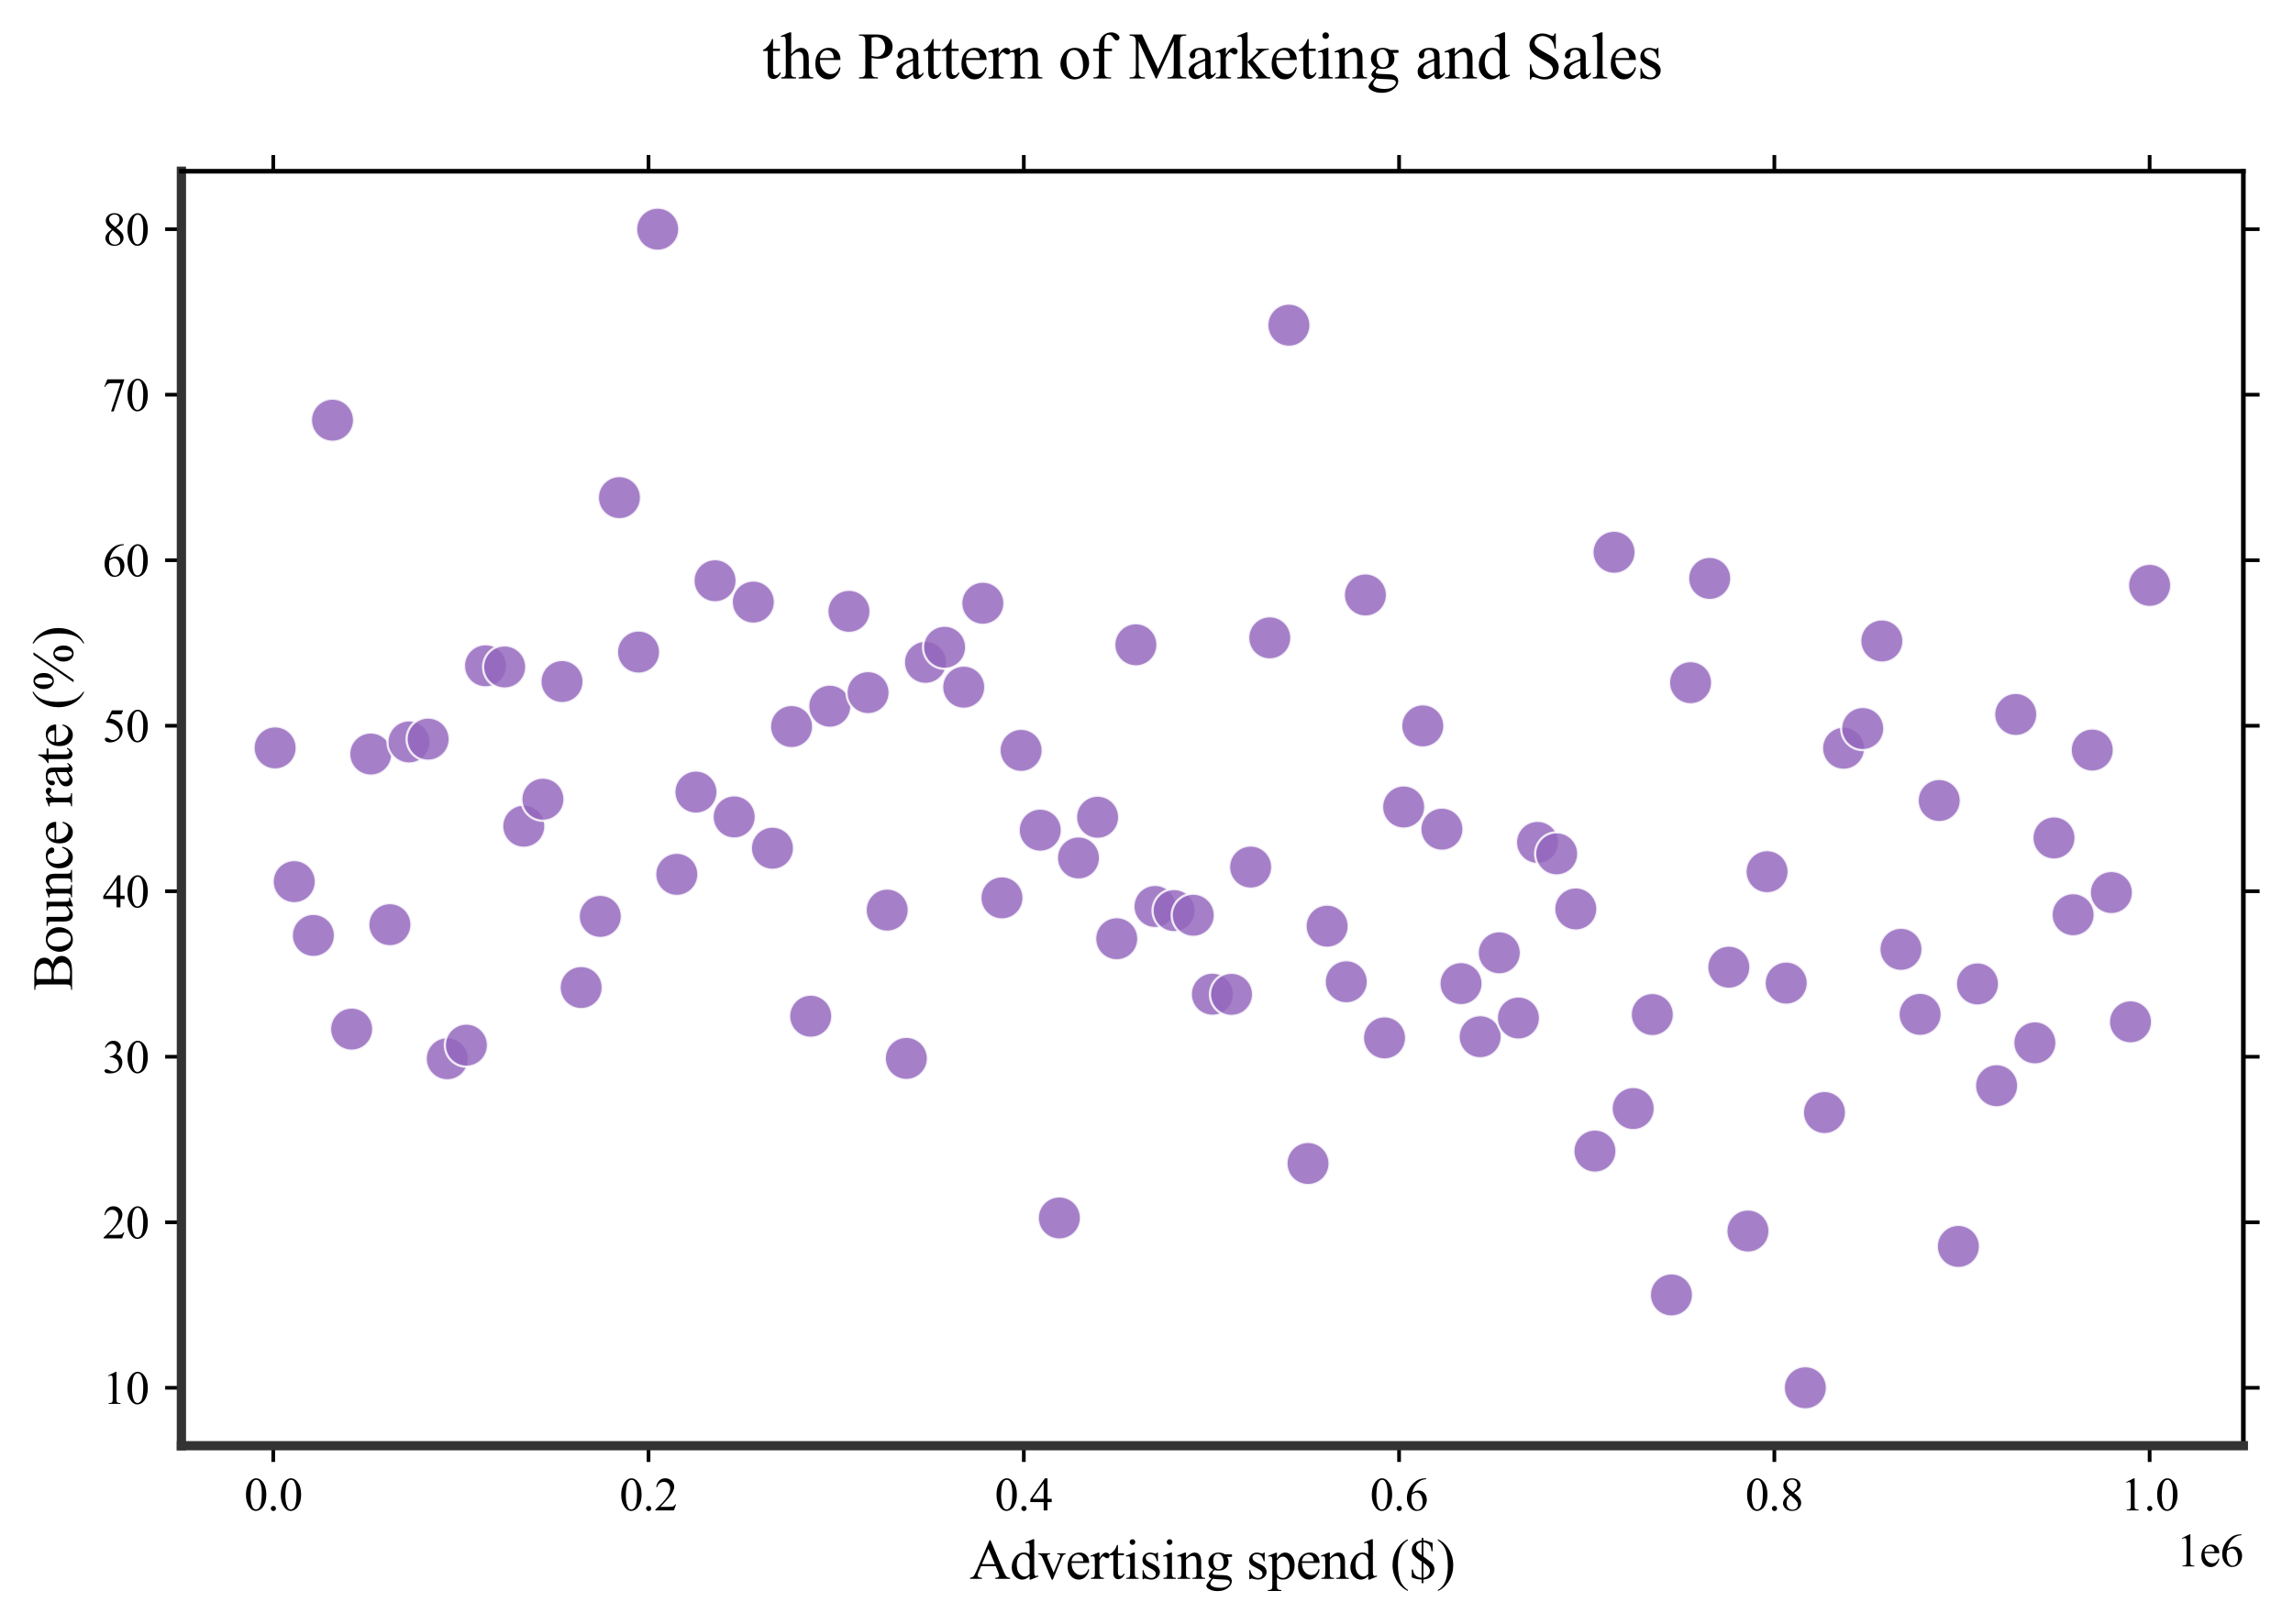 <?xml version="1.0" encoding="utf-8" standalone="no"?>
<!DOCTYPE svg PUBLIC "-//W3C//DTD SVG 1.1//EN"
  "http://www.w3.org/Graphics/SVG/1.1/DTD/svg11.dtd">
<svg xmlns:xlink="http://www.w3.org/1999/xlink" width="494.239pt" height="350.167pt" viewBox="0 0 494.239 350.167" xmlns="http://www.w3.org/2000/svg" version="1.1">
 <defs>
  <style type="text/css">*{stroke-linejoin: round; stroke-linecap: butt}</style>
 </defs>
 <g id="figure_1">
  <g id="patch_1">
   <path d="M 0 350.167 
L 494.239 350.167 
L 494.239 0 
L 0 0 
z
" style="fill: #ffffff"/>
  </g>
  <g id="axes_1">
   <g id="patch_2">
    <path d="M 39.099 311.681 
L 483.539 311.681 
L 483.539 36.921 
L 39.099 36.921 
z
" style="fill: #ffffff"/>
   </g>
   <g id="PathCollection_1">
    <defs>
     <path id="m8b25cc38ed" d="M 0 4.645 
C 1.232 4.645 2.413 4.155 3.284 3.284 
C 4.155 2.413 4.645 1.232 4.645 0 
C 4.645 -1.232 4.155 -2.413 3.284 -3.284 
C 2.413 -4.155 1.232 -4.645 0 -4.645 
C -1.232 -4.645 -2.413 -4.155 -3.284 -3.284 
C -4.155 -2.413 -4.645 -1.232 -4.645 0 
C -4.645 1.232 -4.155 2.413 -3.284 3.284 
C -2.413 4.155 -1.232 4.645 0 4.645 
z
" style="stroke: #ffffff; stroke-opacity: 0.833; stroke-width: 0.5"/>
    </defs>
    <g clip-path="url(#p7085adb9ec)">
     <use xlink:href="#m8b25cc38ed" x="59.301" y="161.241" style="fill: #9467bd; fill-opacity: 0.833; stroke: #ffffff; stroke-opacity: 0.833; stroke-width: 0.5"/>
     <use xlink:href="#m8b25cc38ed" x="63.424" y="190.073" style="fill: #9467bd; fill-opacity: 0.833; stroke: #ffffff; stroke-opacity: 0.833; stroke-width: 0.5"/>
     <use xlink:href="#m8b25cc38ed" x="67.547" y="201.67" style="fill: #9467bd; fill-opacity: 0.833; stroke: #ffffff; stroke-opacity: 0.833; stroke-width: 0.5"/>
     <use xlink:href="#m8b25cc38ed" x="71.67" y="90.589" style="fill: #9467bd; fill-opacity: 0.833; stroke: #ffffff; stroke-opacity: 0.833; stroke-width: 0.5"/>
     <use xlink:href="#m8b25cc38ed" x="75.792" y="221.867" style="fill: #9467bd; fill-opacity: 0.833; stroke: #ffffff; stroke-opacity: 0.833; stroke-width: 0.5"/>
     <use xlink:href="#m8b25cc38ed" x="79.915" y="162.562" style="fill: #9467bd; fill-opacity: 0.833; stroke: #ffffff; stroke-opacity: 0.833; stroke-width: 0.5"/>
     <use xlink:href="#m8b25cc38ed" x="84.038" y="199.351" style="fill: #9467bd; fill-opacity: 0.833; stroke: #ffffff; stroke-opacity: 0.833; stroke-width: 0.5"/>
     <use xlink:href="#m8b25cc38ed" x="88.161" y="159.957" style="fill: #9467bd; fill-opacity: 0.833; stroke: #ffffff; stroke-opacity: 0.833; stroke-width: 0.5"/>
     <use xlink:href="#m8b25cc38ed" x="92.284" y="159.35" style="fill: #9467bd; fill-opacity: 0.833; stroke: #ffffff; stroke-opacity: 0.833; stroke-width: 0.5"/>
     <use xlink:href="#m8b25cc38ed" x="96.407" y="228.254" style="fill: #9467bd; fill-opacity: 0.833; stroke: #ffffff; stroke-opacity: 0.833; stroke-width: 0.5"/>
     <use xlink:href="#m8b25cc38ed" x="100.529" y="225.328" style="fill: #9467bd; fill-opacity: 0.833; stroke: #ffffff; stroke-opacity: 0.833; stroke-width: 0.5"/>
     <use xlink:href="#m8b25cc38ed" x="104.652" y="143.542" style="fill: #9467bd; fill-opacity: 0.833; stroke: #ffffff; stroke-opacity: 0.833; stroke-width: 0.5"/>
     <use xlink:href="#m8b25cc38ed" x="108.775" y="143.792" style="fill: #9467bd; fill-opacity: 0.833; stroke: #ffffff; stroke-opacity: 0.833; stroke-width: 0.5"/>
     <use xlink:href="#m8b25cc38ed" x="112.898" y="178.119" style="fill: #9467bd; fill-opacity: 0.833; stroke: #ffffff; stroke-opacity: 0.833; stroke-width: 0.5"/>
     <use xlink:href="#m8b25cc38ed" x="117.021" y="172.303" style="fill: #9467bd; fill-opacity: 0.833; stroke: #ffffff; stroke-opacity: 0.833; stroke-width: 0.5"/>
     <use xlink:href="#m8b25cc38ed" x="121.143" y="146.932" style="fill: #9467bd; fill-opacity: 0.833; stroke: #ffffff; stroke-opacity: 0.833; stroke-width: 0.5"/>
     <use xlink:href="#m8b25cc38ed" x="125.266" y="212.91" style="fill: #9467bd; fill-opacity: 0.833; stroke: #ffffff; stroke-opacity: 0.833; stroke-width: 0.5"/>
     <use xlink:href="#m8b25cc38ed" x="129.389" y="197.567" style="fill: #9467bd; fill-opacity: 0.833; stroke: #ffffff; stroke-opacity: 0.833; stroke-width: 0.5"/>
     <use xlink:href="#m8b25cc38ed" x="133.512" y="107.288" style="fill: #9467bd; fill-opacity: 0.833; stroke: #ffffff; stroke-opacity: 0.833; stroke-width: 0.5"/>
     <use xlink:href="#m8b25cc38ed" x="137.635" y="140.581" style="fill: #9467bd; fill-opacity: 0.833; stroke: #ffffff; stroke-opacity: 0.833; stroke-width: 0.5"/>
     <use xlink:href="#m8b25cc38ed" x="141.758" y="49.41" style="fill: #9467bd; fill-opacity: 0.833; stroke: #ffffff; stroke-opacity: 0.833; stroke-width: 0.5"/>
     <use xlink:href="#m8b25cc38ed" x="145.88" y="188.503" style="fill: #9467bd; fill-opacity: 0.833; stroke: #ffffff; stroke-opacity: 0.833; stroke-width: 0.5"/>
     <use xlink:href="#m8b25cc38ed" x="150.003" y="170.769" style="fill: #9467bd; fill-opacity: 0.833; stroke: #ffffff; stroke-opacity: 0.833; stroke-width: 0.5"/>
     <use xlink:href="#m8b25cc38ed" x="154.126" y="125.201" style="fill: #9467bd; fill-opacity: 0.833; stroke: #ffffff; stroke-opacity: 0.833; stroke-width: 0.5"/>
     <use xlink:href="#m8b25cc38ed" x="158.249" y="176.121" style="fill: #9467bd; fill-opacity: 0.833; stroke: #ffffff; stroke-opacity: 0.833; stroke-width: 0.5"/>
     <use xlink:href="#m8b25cc38ed" x="162.372" y="129.804" style="fill: #9467bd; fill-opacity: 0.833; stroke: #ffffff; stroke-opacity: 0.833; stroke-width: 0.5"/>
     <use xlink:href="#m8b25cc38ed" x="166.495" y="182.865" style="fill: #9467bd; fill-opacity: 0.833; stroke: #ffffff; stroke-opacity: 0.833; stroke-width: 0.5"/>
     <use xlink:href="#m8b25cc38ed" x="170.617" y="156.638" style="fill: #9467bd; fill-opacity: 0.833; stroke: #ffffff; stroke-opacity: 0.833; stroke-width: 0.5"/>
     <use xlink:href="#m8b25cc38ed" x="174.74" y="219.084" style="fill: #9467bd; fill-opacity: 0.833; stroke: #ffffff; stroke-opacity: 0.833; stroke-width: 0.5"/>
     <use xlink:href="#m8b25cc38ed" x="178.863" y="152.249" style="fill: #9467bd; fill-opacity: 0.833; stroke: #ffffff; stroke-opacity: 0.833; stroke-width: 0.5"/>
     <use xlink:href="#m8b25cc38ed" x="182.986" y="131.803" style="fill: #9467bd; fill-opacity: 0.833; stroke: #ffffff; stroke-opacity: 0.833; stroke-width: 0.5"/>
     <use xlink:href="#m8b25cc38ed" x="187.109" y="149.323" style="fill: #9467bd; fill-opacity: 0.833; stroke: #ffffff; stroke-opacity: 0.833; stroke-width: 0.5"/>
     <use xlink:href="#m8b25cc38ed" x="191.231" y="196.211" style="fill: #9467bd; fill-opacity: 0.833; stroke: #ffffff; stroke-opacity: 0.833; stroke-width: 0.5"/>
     <use xlink:href="#m8b25cc38ed" x="195.354" y="228.183" style="fill: #9467bd; fill-opacity: 0.833; stroke: #ffffff; stroke-opacity: 0.833; stroke-width: 0.5"/>
     <use xlink:href="#m8b25cc38ed" x="199.477" y="142.793" style="fill: #9467bd; fill-opacity: 0.833; stroke: #ffffff; stroke-opacity: 0.833; stroke-width: 0.5"/>
     <use xlink:href="#m8b25cc38ed" x="203.6" y="139.546" style="fill: #9467bd; fill-opacity: 0.833; stroke: #ffffff; stroke-opacity: 0.833; stroke-width: 0.5"/>
     <use xlink:href="#m8b25cc38ed" x="207.723" y="148.146" style="fill: #9467bd; fill-opacity: 0.833; stroke: #ffffff; stroke-opacity: 0.833; stroke-width: 0.5"/>
     <use xlink:href="#m8b25cc38ed" x="211.846" y="130.054" style="fill: #9467bd; fill-opacity: 0.833; stroke: #ffffff; stroke-opacity: 0.833; stroke-width: 0.5"/>
     <use xlink:href="#m8b25cc38ed" x="215.968" y="193.57" style="fill: #9467bd; fill-opacity: 0.833; stroke: #ffffff; stroke-opacity: 0.833; stroke-width: 0.5"/>
     <use xlink:href="#m8b25cc38ed" x="220.091" y="161.776" style="fill: #9467bd; fill-opacity: 0.833; stroke: #ffffff; stroke-opacity: 0.833; stroke-width: 0.5"/>
     <use xlink:href="#m8b25cc38ed" x="224.214" y="178.976" style="fill: #9467bd; fill-opacity: 0.833; stroke: #ffffff; stroke-opacity: 0.833; stroke-width: 0.5"/>
     <use xlink:href="#m8b25cc38ed" x="228.337" y="262.581" style="fill: #9467bd; fill-opacity: 0.833; stroke: #ffffff; stroke-opacity: 0.833; stroke-width: 0.5"/>
     <use xlink:href="#m8b25cc38ed" x="232.46" y="184.971" style="fill: #9467bd; fill-opacity: 0.833; stroke: #ffffff; stroke-opacity: 0.833; stroke-width: 0.5"/>
     <use xlink:href="#m8b25cc38ed" x="236.582" y="176.192" style="fill: #9467bd; fill-opacity: 0.833; stroke: #ffffff; stroke-opacity: 0.833; stroke-width: 0.5"/>
     <use xlink:href="#m8b25cc38ed" x="240.705" y="202.384" style="fill: #9467bd; fill-opacity: 0.833; stroke: #ffffff; stroke-opacity: 0.833; stroke-width: 0.5"/>
     <use xlink:href="#m8b25cc38ed" x="244.828" y="139.011" style="fill: #9467bd; fill-opacity: 0.833; stroke: #ffffff; stroke-opacity: 0.833; stroke-width: 0.5"/>
     <use xlink:href="#m8b25cc38ed" x="248.951" y="195.426" style="fill: #9467bd; fill-opacity: 0.833; stroke: #ffffff; stroke-opacity: 0.833; stroke-width: 0.5"/>
     <use xlink:href="#m8b25cc38ed" x="253.074" y="196.318" style="fill: #9467bd; fill-opacity: 0.833; stroke: #ffffff; stroke-opacity: 0.833; stroke-width: 0.5"/>
     <use xlink:href="#m8b25cc38ed" x="257.197" y="197.317" style="fill: #9467bd; fill-opacity: 0.833; stroke: #ffffff; stroke-opacity: 0.833; stroke-width: 0.5"/>
     <use xlink:href="#m8b25cc38ed" x="261.319" y="214.338" style="fill: #9467bd; fill-opacity: 0.833; stroke: #ffffff; stroke-opacity: 0.833; stroke-width: 0.5"/>
     <use xlink:href="#m8b25cc38ed" x="265.442" y="214.373" style="fill: #9467bd; fill-opacity: 0.833; stroke: #ffffff; stroke-opacity: 0.833; stroke-width: 0.5"/>
     <use xlink:href="#m8b25cc38ed" x="269.565" y="186.933" style="fill: #9467bd; fill-opacity: 0.833; stroke: #ffffff; stroke-opacity: 0.833; stroke-width: 0.5"/>
     <use xlink:href="#m8b25cc38ed" x="273.688" y="137.512" style="fill: #9467bd; fill-opacity: 0.833; stroke: #ffffff; stroke-opacity: 0.833; stroke-width: 0.5"/>
     <use xlink:href="#m8b25cc38ed" x="277.811" y="70.107" style="fill: #9467bd; fill-opacity: 0.833; stroke: #ffffff; stroke-opacity: 0.833; stroke-width: 0.5"/>
     <use xlink:href="#m8b25cc38ed" x="281.933" y="250.842" style="fill: #9467bd; fill-opacity: 0.833; stroke: #ffffff; stroke-opacity: 0.833; stroke-width: 0.5"/>
     <use xlink:href="#m8b25cc38ed" x="286.056" y="199.672" style="fill: #9467bd; fill-opacity: 0.833; stroke: #ffffff; stroke-opacity: 0.833; stroke-width: 0.5"/>
     <use xlink:href="#m8b25cc38ed" x="290.179" y="211.661" style="fill: #9467bd; fill-opacity: 0.833; stroke: #ffffff; stroke-opacity: 0.833; stroke-width: 0.5"/>
     <use xlink:href="#m8b25cc38ed" x="294.302" y="128.27" style="fill: #9467bd; fill-opacity: 0.833; stroke: #ffffff; stroke-opacity: 0.833; stroke-width: 0.5"/>
     <use xlink:href="#m8b25cc38ed" x="298.425" y="223.758" style="fill: #9467bd; fill-opacity: 0.833; stroke: #ffffff; stroke-opacity: 0.833; stroke-width: 0.5"/>
     <use xlink:href="#m8b25cc38ed" x="302.548" y="173.98" style="fill: #9467bd; fill-opacity: 0.833; stroke: #ffffff; stroke-opacity: 0.833; stroke-width: 0.5"/>
     <use xlink:href="#m8b25cc38ed" x="306.67" y="156.495" style="fill: #9467bd; fill-opacity: 0.833; stroke: #ffffff; stroke-opacity: 0.833; stroke-width: 0.5"/>
     <use xlink:href="#m8b25cc38ed" x="310.793" y="178.762" style="fill: #9467bd; fill-opacity: 0.833; stroke: #ffffff; stroke-opacity: 0.833; stroke-width: 0.5"/>
     <use xlink:href="#m8b25cc38ed" x="314.916" y="212.054" style="fill: #9467bd; fill-opacity: 0.833; stroke: #ffffff; stroke-opacity: 0.833; stroke-width: 0.5"/>
     <use xlink:href="#m8b25cc38ed" x="319.039" y="223.508" style="fill: #9467bd; fill-opacity: 0.833; stroke: #ffffff; stroke-opacity: 0.833; stroke-width: 0.5"/>
     <use xlink:href="#m8b25cc38ed" x="323.162" y="205.417" style="fill: #9467bd; fill-opacity: 0.833; stroke: #ffffff; stroke-opacity: 0.833; stroke-width: 0.5"/>
     <use xlink:href="#m8b25cc38ed" x="327.284" y="219.476" style="fill: #9467bd; fill-opacity: 0.833; stroke: #ffffff; stroke-opacity: 0.833; stroke-width: 0.5"/>
     <use xlink:href="#m8b25cc38ed" x="331.407" y="181.616" style="fill: #9467bd; fill-opacity: 0.833; stroke: #ffffff; stroke-opacity: 0.833; stroke-width: 0.5"/>
     <use xlink:href="#m8b25cc38ed" x="335.53" y="184.078" style="fill: #9467bd; fill-opacity: 0.833; stroke: #ffffff; stroke-opacity: 0.833; stroke-width: 0.5"/>
     <use xlink:href="#m8b25cc38ed" x="339.653" y="195.961" style="fill: #9467bd; fill-opacity: 0.833; stroke: #ffffff; stroke-opacity: 0.833; stroke-width: 0.5"/>
     <use xlink:href="#m8b25cc38ed" x="343.776" y="248.165" style="fill: #9467bd; fill-opacity: 0.833; stroke: #ffffff; stroke-opacity: 0.833; stroke-width: 0.5"/>
     <use xlink:href="#m8b25cc38ed" x="347.899" y="119.064" style="fill: #9467bd; fill-opacity: 0.833; stroke: #ffffff; stroke-opacity: 0.833; stroke-width: 0.5"/>
     <use xlink:href="#m8b25cc38ed" x="352.021" y="238.995" style="fill: #9467bd; fill-opacity: 0.833; stroke: #ffffff; stroke-opacity: 0.833; stroke-width: 0.5"/>
     <use xlink:href="#m8b25cc38ed" x="356.144" y="218.727" style="fill: #9467bd; fill-opacity: 0.833; stroke: #ffffff; stroke-opacity: 0.833; stroke-width: 0.5"/>
     <use xlink:href="#m8b25cc38ed" x="360.267" y="279.174" style="fill: #9467bd; fill-opacity: 0.833; stroke: #ffffff; stroke-opacity: 0.833; stroke-width: 0.5"/>
     <use xlink:href="#m8b25cc38ed" x="364.39" y="147.182" style="fill: #9467bd; fill-opacity: 0.833; stroke: #ffffff; stroke-opacity: 0.833; stroke-width: 0.5"/>
     <use xlink:href="#m8b25cc38ed" x="368.513" y="124.702" style="fill: #9467bd; fill-opacity: 0.833; stroke: #ffffff; stroke-opacity: 0.833; stroke-width: 0.5"/>
     <use xlink:href="#m8b25cc38ed" x="372.636" y="208.521" style="fill: #9467bd; fill-opacity: 0.833; stroke: #ffffff; stroke-opacity: 0.833; stroke-width: 0.5"/>
     <use xlink:href="#m8b25cc38ed" x="376.758" y="265.4" style="fill: #9467bd; fill-opacity: 0.833; stroke: #ffffff; stroke-opacity: 0.833; stroke-width: 0.5"/>
     <use xlink:href="#m8b25cc38ed" x="380.881" y="187.932" style="fill: #9467bd; fill-opacity: 0.833; stroke: #ffffff; stroke-opacity: 0.833; stroke-width: 0.5"/>
     <use xlink:href="#m8b25cc38ed" x="385.004" y="211.947" style="fill: #9467bd; fill-opacity: 0.833; stroke: #ffffff; stroke-opacity: 0.833; stroke-width: 0.5"/>
     <use xlink:href="#m8b25cc38ed" x="389.127" y="299.192" style="fill: #9467bd; fill-opacity: 0.833; stroke: #ffffff; stroke-opacity: 0.833; stroke-width: 0.5"/>
     <use xlink:href="#m8b25cc38ed" x="393.25" y="239.851" style="fill: #9467bd; fill-opacity: 0.833; stroke: #ffffff; stroke-opacity: 0.833; stroke-width: 0.5"/>
     <use xlink:href="#m8b25cc38ed" x="397.372" y="161.313" style="fill: #9467bd; fill-opacity: 0.833; stroke: #ffffff; stroke-opacity: 0.833; stroke-width: 0.5"/>
     <use xlink:href="#m8b25cc38ed" x="401.495" y="157.066" style="fill: #9467bd; fill-opacity: 0.833; stroke: #ffffff; stroke-opacity: 0.833; stroke-width: 0.5"/>
     <use xlink:href="#m8b25cc38ed" x="405.618" y="138.19" style="fill: #9467bd; fill-opacity: 0.833; stroke: #ffffff; stroke-opacity: 0.833; stroke-width: 0.5"/>
     <use xlink:href="#m8b25cc38ed" x="409.741" y="204.668" style="fill: #9467bd; fill-opacity: 0.833; stroke: #ffffff; stroke-opacity: 0.833; stroke-width: 0.5"/>
     <use xlink:href="#m8b25cc38ed" x="413.864" y="218.691" style="fill: #9467bd; fill-opacity: 0.833; stroke: #ffffff; stroke-opacity: 0.833; stroke-width: 0.5"/>
     <use xlink:href="#m8b25cc38ed" x="417.987" y="172.588" style="fill: #9467bd; fill-opacity: 0.833; stroke: #ffffff; stroke-opacity: 0.833; stroke-width: 0.5"/>
     <use xlink:href="#m8b25cc38ed" x="422.109" y="268.719" style="fill: #9467bd; fill-opacity: 0.833; stroke: #ffffff; stroke-opacity: 0.833; stroke-width: 0.5"/>
     <use xlink:href="#m8b25cc38ed" x="426.232" y="212.125" style="fill: #9467bd; fill-opacity: 0.833; stroke: #ffffff; stroke-opacity: 0.833; stroke-width: 0.5"/>
     <use xlink:href="#m8b25cc38ed" x="430.355" y="234.07" style="fill: #9467bd; fill-opacity: 0.833; stroke: #ffffff; stroke-opacity: 0.833; stroke-width: 0.5"/>
     <use xlink:href="#m8b25cc38ed" x="434.478" y="154.033" style="fill: #9467bd; fill-opacity: 0.833; stroke: #ffffff; stroke-opacity: 0.833; stroke-width: 0.5"/>
     <use xlink:href="#m8b25cc38ed" x="438.601" y="224.829" style="fill: #9467bd; fill-opacity: 0.833; stroke: #ffffff; stroke-opacity: 0.833; stroke-width: 0.5"/>
     <use xlink:href="#m8b25cc38ed" x="442.723" y="180.653" style="fill: #9467bd; fill-opacity: 0.833; stroke: #ffffff; stroke-opacity: 0.833; stroke-width: 0.5"/>
     <use xlink:href="#m8b25cc38ed" x="446.846" y="197.21" style="fill: #9467bd; fill-opacity: 0.833; stroke: #ffffff; stroke-opacity: 0.833; stroke-width: 0.5"/>
     <use xlink:href="#m8b25cc38ed" x="450.969" y="161.705" style="fill: #9467bd; fill-opacity: 0.833; stroke: #ffffff; stroke-opacity: 0.833; stroke-width: 0.5"/>
     <use xlink:href="#m8b25cc38ed" x="455.092" y="192.428" style="fill: #9467bd; fill-opacity: 0.833; stroke: #ffffff; stroke-opacity: 0.833; stroke-width: 0.5"/>
     <use xlink:href="#m8b25cc38ed" x="459.215" y="220.297" style="fill: #9467bd; fill-opacity: 0.833; stroke: #ffffff; stroke-opacity: 0.833; stroke-width: 0.5"/>
     <use xlink:href="#m8b25cc38ed" x="463.338" y="126.2" style="fill: #9467bd; fill-opacity: 0.833; stroke: #ffffff; stroke-opacity: 0.833; stroke-width: 0.5"/>
    </g>
   </g>
   <g id="matplotlib.axis_1">
    <g id="xtick_1">
     <g id="line2d_1">
      <defs>
       <path id="mf477efb2e0" d="M 0 0 
L 0 3.5 
" style="stroke: #000000; stroke-width: 0.8"/>
      </defs>
      <g>
       <use xlink:href="#mf477efb2e0" x="58.897" y="311.681" style="stroke: #000000; stroke-width: 0.8"/>
      </g>
     </g>
     <g id="line2d_2">
      <defs>
       <path id="mb3504b5d55" d="M 0 0 
L 0 -3.5 
" style="stroke: #000000; stroke-width: 0.8"/>
      </defs>
      <g>
       <use xlink:href="#mb3504b5d55" x="58.897" y="36.921" style="stroke: #000000; stroke-width: 0.8"/>
      </g>
     </g>
     <g id="text_1">
      <!-- 0.0 -->
      <g transform="translate(52.647 325.625) scale(0.1 -0.1)">
       <defs>
        <path id="TimesNewRomanPSMT-30" d="M 231 2094 
Q 231 2819 450 3342 
Q 669 3866 1031 4122 
Q 1313 4325 1613 4325 
Q 2100 4325 2488 3828 
Q 2972 3213 2972 2159 
Q 2972 1422 2759 906 
Q 2547 391 2217 158 
Q 1888 -75 1581 -75 
Q 975 -75 572 641 
Q 231 1244 231 2094 
z
M 844 2016 
Q 844 1141 1059 588 
Q 1238 122 1591 122 
Q 1759 122 1940 273 
Q 2122 425 2216 781 
Q 2359 1319 2359 2297 
Q 2359 3022 2209 3506 
Q 2097 3866 1919 4016 
Q 1791 4119 1609 4119 
Q 1397 4119 1231 3928 
Q 1006 3669 925 3112 
Q 844 2556 844 2016 
z
" transform="scale(0.016)"/>
        <path id="TimesNewRomanPSMT-2e" d="M 800 606 
Q 947 606 1047 504 
Q 1147 403 1147 259 
Q 1147 116 1045 14 
Q 944 -88 800 -88 
Q 656 -88 554 14 
Q 453 116 453 259 
Q 453 406 554 506 
Q 656 606 800 606 
z
" transform="scale(0.016)"/>
       </defs>
       <use xlink:href="#TimesNewRomanPSMT-30"/>
       <use xlink:href="#TimesNewRomanPSMT-2e" transform="translate(50 0)"/>
       <use xlink:href="#TimesNewRomanPSMT-30" transform="translate(75 0)"/>
      </g>
     </g>
    </g>
    <g id="xtick_2">
     <g id="line2d_3">
      <g>
       <use xlink:href="#mf477efb2e0" x="139.785" y="311.681" style="stroke: #000000; stroke-width: 0.8"/>
      </g>
     </g>
     <g id="line2d_4">
      <g>
       <use xlink:href="#mb3504b5d55" x="139.785" y="36.921" style="stroke: #000000; stroke-width: 0.8"/>
      </g>
     </g>
     <g id="text_2">
      <!-- 0.2 -->
      <g transform="translate(133.535 325.625) scale(0.1 -0.1)">
       <defs>
        <path id="TimesNewRomanPSMT-32" d="M 2934 816 
L 2638 0 
L 138 0 
L 138 116 
Q 1241 1122 1691 1759 
Q 2141 2397 2141 2925 
Q 2141 3328 1894 3587 
Q 1647 3847 1303 3847 
Q 991 3847 742 3664 
Q 494 3481 375 3128 
L 259 3128 
Q 338 3706 661 4015 
Q 984 4325 1469 4325 
Q 1984 4325 2329 3994 
Q 2675 3663 2675 3213 
Q 2675 2891 2525 2569 
Q 2294 2063 1775 1497 
Q 997 647 803 472 
L 1909 472 
Q 2247 472 2383 497 
Q 2519 522 2628 598 
Q 2738 675 2819 816 
L 2934 816 
z
" transform="scale(0.016)"/>
       </defs>
       <use xlink:href="#TimesNewRomanPSMT-30"/>
       <use xlink:href="#TimesNewRomanPSMT-2e" transform="translate(50 0)"/>
       <use xlink:href="#TimesNewRomanPSMT-32" transform="translate(75 0)"/>
      </g>
     </g>
    </g>
    <g id="xtick_3">
     <g id="line2d_5">
      <g>
       <use xlink:href="#mf477efb2e0" x="220.673" y="311.681" style="stroke: #000000; stroke-width: 0.8"/>
      </g>
     </g>
     <g id="line2d_6">
      <g>
       <use xlink:href="#mb3504b5d55" x="220.673" y="36.921" style="stroke: #000000; stroke-width: 0.8"/>
      </g>
     </g>
     <g id="text_3">
      <!-- 0.4 -->
      <g transform="translate(214.423 325.625) scale(0.1 -0.1)">
       <defs>
        <path id="TimesNewRomanPSMT-34" d="M 2978 1563 
L 2978 1119 
L 2409 1119 
L 2409 0 
L 1894 0 
L 1894 1119 
L 100 1119 
L 100 1519 
L 2066 4325 
L 2409 4325 
L 2409 1563 
L 2978 1563 
z
M 1894 1563 
L 1894 3666 
L 406 1563 
L 1894 1563 
z
" transform="scale(0.016)"/>
       </defs>
       <use xlink:href="#TimesNewRomanPSMT-30"/>
       <use xlink:href="#TimesNewRomanPSMT-2e" transform="translate(50 0)"/>
       <use xlink:href="#TimesNewRomanPSMT-34" transform="translate(75 0)"/>
      </g>
     </g>
    </g>
    <g id="xtick_4">
     <g id="line2d_7">
      <g>
       <use xlink:href="#mf477efb2e0" x="301.561" y="311.681" style="stroke: #000000; stroke-width: 0.8"/>
      </g>
     </g>
     <g id="line2d_8">
      <g>
       <use xlink:href="#mb3504b5d55" x="301.561" y="36.921" style="stroke: #000000; stroke-width: 0.8"/>
      </g>
     </g>
     <g id="text_4">
      <!-- 0.6 -->
      <g transform="translate(295.311 325.625) scale(0.1 -0.1)">
       <defs>
        <path id="TimesNewRomanPSMT-36" d="M 2869 4325 
L 2869 4209 
Q 2456 4169 2195 4045 
Q 1934 3922 1679 3669 
Q 1425 3416 1258 3105 
Q 1091 2794 978 2366 
Q 1428 2675 1881 2675 
Q 2316 2675 2634 2325 
Q 2953 1975 2953 1425 
Q 2953 894 2631 456 
Q 2244 -75 1606 -75 
Q 1172 -75 869 213 
Q 275 772 275 1663 
Q 275 2231 503 2743 
Q 731 3256 1154 3653 
Q 1578 4050 1965 4187 
Q 2353 4325 2688 4325 
L 2869 4325 
z
M 925 2138 
Q 869 1716 869 1456 
Q 869 1156 980 804 
Q 1091 453 1309 247 
Q 1469 100 1697 100 
Q 1969 100 2183 356 
Q 2397 613 2397 1088 
Q 2397 1622 2184 2012 
Q 1972 2403 1581 2403 
Q 1463 2403 1327 2353 
Q 1191 2303 925 2138 
z
" transform="scale(0.016)"/>
       </defs>
       <use xlink:href="#TimesNewRomanPSMT-30"/>
       <use xlink:href="#TimesNewRomanPSMT-2e" transform="translate(50 0)"/>
       <use xlink:href="#TimesNewRomanPSMT-36" transform="translate(75 0)"/>
      </g>
     </g>
    </g>
    <g id="xtick_5">
     <g id="line2d_9">
      <g>
       <use xlink:href="#mf477efb2e0" x="382.449" y="311.681" style="stroke: #000000; stroke-width: 0.8"/>
      </g>
     </g>
     <g id="line2d_10">
      <g>
       <use xlink:href="#mb3504b5d55" x="382.449" y="36.921" style="stroke: #000000; stroke-width: 0.8"/>
      </g>
     </g>
     <g id="text_5">
      <!-- 0.8 -->
      <g transform="translate(376.199 325.625) scale(0.1 -0.1)">
       <defs>
        <path id="TimesNewRomanPSMT-38" d="M 1228 2134 
Q 725 2547 579 2797 
Q 434 3047 434 3316 
Q 434 3728 753 4026 
Q 1072 4325 1600 4325 
Q 2113 4325 2425 4047 
Q 2738 3769 2738 3413 
Q 2738 3175 2569 2928 
Q 2400 2681 1866 2347 
Q 2416 1922 2594 1678 
Q 2831 1359 2831 1006 
Q 2831 559 2490 242 
Q 2150 -75 1597 -75 
Q 994 -75 656 303 
Q 388 606 388 966 
Q 388 1247 577 1523 
Q 766 1800 1228 2134 
z
M 1719 2469 
Q 2094 2806 2194 3001 
Q 2294 3197 2294 3444 
Q 2294 3772 2109 3958 
Q 1925 4144 1606 4144 
Q 1288 4144 1088 3959 
Q 888 3775 888 3528 
Q 888 3366 970 3203 
Q 1053 3041 1206 2894 
L 1719 2469 
z
M 1375 2016 
Q 1116 1797 991 1539 
Q 866 1281 866 981 
Q 866 578 1086 336 
Q 1306 94 1647 94 
Q 1984 94 2187 284 
Q 2391 475 2391 747 
Q 2391 972 2272 1150 
Q 2050 1481 1375 2016 
z
" transform="scale(0.016)"/>
       </defs>
       <use xlink:href="#TimesNewRomanPSMT-30"/>
       <use xlink:href="#TimesNewRomanPSMT-2e" transform="translate(50 0)"/>
       <use xlink:href="#TimesNewRomanPSMT-38" transform="translate(75 0)"/>
      </g>
     </g>
    </g>
    <g id="xtick_6">
     <g id="line2d_11">
      <g>
       <use xlink:href="#mf477efb2e0" x="463.338" y="311.681" style="stroke: #000000; stroke-width: 0.8"/>
      </g>
     </g>
     <g id="line2d_12">
      <g>
       <use xlink:href="#mb3504b5d55" x="463.338" y="36.921" style="stroke: #000000; stroke-width: 0.8"/>
      </g>
     </g>
     <g id="text_6">
      <!-- 1.0 -->
      <g transform="translate(457.088 325.625) scale(0.1 -0.1)">
       <defs>
        <path id="TimesNewRomanPSMT-31" d="M 750 3822 
L 1781 4325 
L 1884 4325 
L 1884 747 
Q 1884 391 1914 303 
Q 1944 216 2037 169 
Q 2131 122 2419 116 
L 2419 0 
L 825 0 
L 825 116 
Q 1125 122 1212 167 
Q 1300 213 1334 289 
Q 1369 366 1369 747 
L 1369 3034 
Q 1369 3497 1338 3628 
Q 1316 3728 1258 3775 
Q 1200 3822 1119 3822 
Q 1003 3822 797 3725 
L 750 3822 
z
" transform="scale(0.016)"/>
       </defs>
       <use xlink:href="#TimesNewRomanPSMT-31"/>
       <use xlink:href="#TimesNewRomanPSMT-2e" transform="translate(50 0)"/>
       <use xlink:href="#TimesNewRomanPSMT-30" transform="translate(75 0)"/>
      </g>
     </g>
    </g>
    <g id="text_7">
     <!-- Advertising spend ($) -->
     <g transform="translate(208.995 340.378) scale(0.12 -0.12)">
      <defs>
       <path id="TimesNewRomanPSMT-41" d="M 2928 1419 
L 1288 1419 
L 1000 750 
Q 894 503 894 381 
Q 894 284 986 211 
Q 1078 138 1384 116 
L 1384 0 
L 50 0 
L 50 116 
Q 316 163 394 238 
Q 553 388 747 847 
L 2238 4334 
L 2347 4334 
L 3822 809 
Q 4000 384 4145 257 
Q 4291 131 4550 116 
L 4550 0 
L 2878 0 
L 2878 116 
Q 3131 128 3220 200 
Q 3309 272 3309 375 
Q 3309 513 3184 809 
L 2928 1419 
z
M 2841 1650 
L 2122 3363 
L 1384 1650 
L 2841 1650 
z
" transform="scale(0.016)"/>
       <path id="TimesNewRomanPSMT-64" d="M 2222 322 
Q 2013 103 1813 7 
Q 1613 -88 1381 -88 
Q 913 -88 563 304 
Q 213 697 213 1313 
Q 213 1928 600 2439 
Q 988 2950 1597 2950 
Q 1975 2950 2222 2709 
L 2222 3238 
Q 2222 3728 2198 3840 
Q 2175 3953 2125 3993 
Q 2075 4034 2000 4034 
Q 1919 4034 1784 3984 
L 1744 4094 
L 2597 4444 
L 2738 4444 
L 2738 1134 
Q 2738 631 2761 520 
Q 2784 409 2836 365 
Q 2888 322 2956 322 
Q 3041 322 3181 375 
L 3216 266 
L 2366 -88 
L 2222 -88 
L 2222 322 
z
M 2222 541 
L 2222 2016 
Q 2203 2228 2109 2403 
Q 2016 2578 1861 2667 
Q 1706 2756 1559 2756 
Q 1284 2756 1069 2509 
Q 784 2184 784 1559 
Q 784 928 1059 592 
Q 1334 256 1672 256 
Q 1956 256 2222 541 
z
" transform="scale(0.016)"/>
       <path id="TimesNewRomanPSMT-76" d="M 53 2863 
L 1400 2863 
L 1400 2747 
L 1313 2747 
Q 1191 2747 1127 2687 
Q 1063 2628 1063 2528 
Q 1063 2419 1128 2269 
L 1794 688 
L 2463 2328 
Q 2534 2503 2534 2594 
Q 2534 2638 2509 2666 
Q 2475 2713 2422 2730 
Q 2369 2747 2206 2747 
L 2206 2863 
L 3141 2863 
L 3141 2747 
Q 2978 2734 2916 2681 
Q 2806 2588 2719 2369 
L 1703 -88 
L 1575 -88 
L 553 2328 
Q 484 2497 421 2570 
Q 359 2644 263 2694 
Q 209 2722 53 2747 
L 53 2863 
z
" transform="scale(0.016)"/>
       <path id="TimesNewRomanPSMT-65" d="M 681 1784 
Q 678 1147 991 784 
Q 1303 422 1725 422 
Q 2006 422 2214 576 
Q 2422 731 2563 1106 
L 2659 1044 
Q 2594 616 2278 264 
Q 1963 -88 1488 -88 
Q 972 -88 605 314 
Q 238 716 238 1394 
Q 238 2128 614 2539 
Q 991 2950 1559 2950 
Q 2041 2950 2350 2633 
Q 2659 2316 2659 1784 
L 681 1784 
z
M 681 1966 
L 2006 1966 
Q 1991 2241 1941 2353 
Q 1863 2528 1708 2628 
Q 1553 2728 1384 2728 
Q 1125 2728 920 2526 
Q 716 2325 681 1966 
z
" transform="scale(0.016)"/>
       <path id="TimesNewRomanPSMT-72" d="M 1038 2947 
L 1038 2303 
Q 1397 2947 1775 2947 
Q 1947 2947 2059 2842 
Q 2172 2738 2172 2600 
Q 2172 2478 2090 2393 
Q 2009 2309 1897 2309 
Q 1788 2309 1652 2417 
Q 1516 2525 1450 2525 
Q 1394 2525 1328 2463 
Q 1188 2334 1038 2041 
L 1038 669 
Q 1038 431 1097 309 
Q 1138 225 1241 169 
Q 1344 113 1538 113 
L 1538 0 
L 72 0 
L 72 113 
Q 291 113 397 181 
Q 475 231 506 341 
Q 522 394 522 644 
L 522 1753 
Q 522 2253 501 2348 
Q 481 2444 426 2487 
Q 372 2531 291 2531 
Q 194 2531 72 2484 
L 41 2597 
L 906 2947 
L 1038 2947 
z
" transform="scale(0.016)"/>
       <path id="TimesNewRomanPSMT-74" d="M 1031 3803 
L 1031 2863 
L 1700 2863 
L 1700 2644 
L 1031 2644 
L 1031 788 
Q 1031 509 1111 412 
Q 1191 316 1316 316 
Q 1419 316 1516 380 
Q 1613 444 1666 569 
L 1788 569 
Q 1678 263 1478 108 
Q 1278 -47 1066 -47 
Q 922 -47 784 33 
Q 647 113 581 261 
Q 516 409 516 719 
L 516 2644 
L 63 2644 
L 63 2747 
Q 234 2816 414 2980 
Q 594 3144 734 3369 
Q 806 3488 934 3803 
L 1031 3803 
z
" transform="scale(0.016)"/>
       <path id="TimesNewRomanPSMT-69" d="M 928 4444 
Q 1059 4444 1151 4351 
Q 1244 4259 1244 4128 
Q 1244 3997 1151 3903 
Q 1059 3809 928 3809 
Q 797 3809 703 3903 
Q 609 3997 609 4128 
Q 609 4259 701 4351 
Q 794 4444 928 4444 
z
M 1188 2947 
L 1188 647 
Q 1188 378 1227 289 
Q 1266 200 1342 156 
Q 1419 113 1622 113 
L 1622 0 
L 231 0 
L 231 113 
Q 441 113 512 153 
Q 584 194 626 287 
Q 669 381 669 647 
L 669 1750 
Q 669 2216 641 2353 
Q 619 2453 572 2492 
Q 525 2531 444 2531 
Q 356 2531 231 2484 
L 188 2597 
L 1050 2947 
L 1188 2947 
z
" transform="scale(0.016)"/>
       <path id="TimesNewRomanPSMT-73" d="M 2050 2947 
L 2050 1972 
L 1947 1972 
Q 1828 2431 1642 2597 
Q 1456 2763 1169 2763 
Q 950 2763 815 2647 
Q 681 2531 681 2391 
Q 681 2216 781 2091 
Q 878 1963 1175 1819 
L 1631 1597 
Q 2266 1288 2266 781 
Q 2266 391 1970 151 
Q 1675 -88 1309 -88 
Q 1047 -88 709 6 
Q 606 38 541 38 
Q 469 38 428 -44 
L 325 -44 
L 325 978 
L 428 978 
Q 516 541 762 319 
Q 1009 97 1316 97 
Q 1531 97 1667 223 
Q 1803 350 1803 528 
Q 1803 744 1651 891 
Q 1500 1038 1047 1263 
Q 594 1488 453 1669 
Q 313 1847 313 2119 
Q 313 2472 555 2709 
Q 797 2947 1181 2947 
Q 1350 2947 1591 2875 
Q 1750 2828 1803 2828 
Q 1853 2828 1881 2850 
Q 1909 2872 1947 2947 
L 2050 2947 
z
" transform="scale(0.016)"/>
       <path id="TimesNewRomanPSMT-6e" d="M 1034 2341 
Q 1538 2947 1994 2947 
Q 2228 2947 2397 2830 
Q 2566 2713 2666 2444 
Q 2734 2256 2734 1869 
L 2734 647 
Q 2734 375 2778 278 
Q 2813 200 2889 156 
Q 2966 113 3172 113 
L 3172 0 
L 1756 0 
L 1756 113 
L 1816 113 
Q 2016 113 2095 173 
Q 2175 234 2206 353 
Q 2219 400 2219 647 
L 2219 1819 
Q 2219 2209 2117 2386 
Q 2016 2563 1775 2563 
Q 1403 2563 1034 2156 
L 1034 647 
Q 1034 356 1069 288 
Q 1113 197 1189 155 
Q 1266 113 1500 113 
L 1500 0 
L 84 0 
L 84 113 
L 147 113 
Q 366 113 442 223 
Q 519 334 519 647 
L 519 1709 
Q 519 2225 495 2337 
Q 472 2450 423 2490 
Q 375 2531 294 2531 
Q 206 2531 84 2484 
L 38 2597 
L 900 2947 
L 1034 2947 
L 1034 2341 
z
" transform="scale(0.016)"/>
       <path id="TimesNewRomanPSMT-67" d="M 966 1044 
Q 703 1172 562 1401 
Q 422 1631 422 1909 
Q 422 2334 742 2640 
Q 1063 2947 1563 2947 
Q 1972 2947 2272 2747 
L 2878 2747 
Q 3013 2747 3034 2739 
Q 3056 2731 3066 2713 
Q 3084 2684 3084 2613 
Q 3084 2531 3069 2500 
Q 3059 2484 3036 2475 
Q 3013 2466 2878 2466 
L 2506 2466 
Q 2681 2241 2681 1891 
Q 2681 1491 2375 1206 
Q 2069 922 1553 922 
Q 1341 922 1119 984 
Q 981 866 932 777 
Q 884 688 884 625 
Q 884 572 936 522 
Q 988 472 1138 450 
Q 1225 438 1575 428 
Q 2219 413 2409 384 
Q 2700 344 2873 169 
Q 3047 -6 3047 -263 
Q 3047 -616 2716 -925 
Q 2228 -1381 1444 -1381 
Q 841 -1381 425 -1109 
Q 191 -953 191 -784 
Q 191 -709 225 -634 
Q 278 -519 444 -313 
Q 466 -284 763 25 
Q 600 122 533 198 
Q 466 275 466 372 
Q 466 481 555 628 
Q 644 775 966 1044 
z
M 1509 2797 
Q 1278 2797 1122 2612 
Q 966 2428 966 2047 
Q 966 1553 1178 1281 
Q 1341 1075 1591 1075 
Q 1828 1075 1981 1253 
Q 2134 1431 2134 1813 
Q 2134 2309 1919 2591 
Q 1759 2797 1509 2797 
z
M 934 0 
Q 788 -159 713 -296 
Q 638 -434 638 -550 
Q 638 -700 819 -813 
Q 1131 -1006 1722 -1006 
Q 2284 -1006 2551 -807 
Q 2819 -609 2819 -384 
Q 2819 -222 2659 -153 
Q 2497 -84 2016 -72 
Q 1313 -53 934 0 
z
" transform="scale(0.016)"/>
       <path id="TimesNewRomanPSMT-20" transform="scale(0.016)"/>
       <path id="TimesNewRomanPSMT-70" d="M -6 2578 
L 875 2934 
L 994 2934 
L 994 2266 
Q 1216 2644 1439 2795 
Q 1663 2947 1909 2947 
Q 2341 2947 2628 2609 
Q 2981 2197 2981 1534 
Q 2981 794 2556 309 
Q 2206 -88 1675 -88 
Q 1444 -88 1275 -22 
Q 1150 25 994 166 
L 994 -706 
Q 994 -1000 1030 -1079 
Q 1066 -1159 1155 -1206 
Q 1244 -1253 1478 -1253 
L 1478 -1369 
L -22 -1369 
L -22 -1253 
L 56 -1253 
Q 228 -1256 350 -1188 
Q 409 -1153 442 -1076 
Q 475 -1000 475 -688 
L 475 2019 
Q 475 2297 450 2372 
Q 425 2447 370 2484 
Q 316 2522 222 2522 
Q 147 2522 31 2478 
L -6 2578 
z
M 994 2081 
L 994 1013 
Q 994 666 1022 556 
Q 1066 375 1236 237 
Q 1406 100 1666 100 
Q 1978 100 2172 344 
Q 2425 663 2425 1241 
Q 2425 1897 2138 2250 
Q 1938 2494 1663 2494 
Q 1513 2494 1366 2419 
Q 1253 2363 994 2081 
z
" transform="scale(0.016)"/>
       <path id="TimesNewRomanPSMT-28" d="M 1988 -1253 
L 1988 -1369 
Q 1516 -1131 1200 -813 
Q 750 -359 506 256 
Q 263 872 263 1534 
Q 263 2503 741 3301 
Q 1219 4100 1988 4444 
L 1988 4313 
Q 1603 4100 1356 3731 
Q 1109 3363 987 2797 
Q 866 2231 866 1616 
Q 866 947 969 400 
Q 1050 -31 1165 -292 
Q 1281 -553 1476 -793 
Q 1672 -1034 1988 -1253 
z
" transform="scale(0.016)"/>
       <path id="TimesNewRomanPSMT-24" d="M 338 1044 
L 475 1044 
Q 509 616 743 387 
Q 978 159 1444 116 
L 1444 1941 
Q 741 2375 506 2709 
Q 341 2947 341 3288 
Q 341 3672 627 3959 
Q 913 4247 1444 4306 
L 1444 4594 
L 1644 4594 
L 1644 4306 
Q 1900 4291 2075 4247 
Q 2166 4225 2675 4031 
L 2675 3097 
L 2553 3097 
Q 2513 3594 2295 3823 
Q 2078 4053 1644 4097 
L 1644 2509 
Q 2431 1959 2654 1698 
Q 2878 1438 2878 1050 
Q 2878 619 2551 290 
Q 2225 -38 1644 -88 
L 1644 -488 
L 1444 -488 
L 1444 -88 
Q 1150 -75 897 -20 
Q 644 34 338 159 
L 338 1044 
z
M 1444 2641 
L 1444 4094 
Q 1131 4056 979 3895 
Q 828 3734 828 3491 
Q 828 3263 965 3064 
Q 1103 2866 1444 2641 
z
M 1644 116 
Q 1878 156 2003 231 
Q 2178 341 2279 517 
Q 2381 694 2381 894 
Q 2381 1100 2257 1284 
Q 2134 1469 1644 1806 
L 1644 116 
z
" transform="scale(0.016)"/>
       <path id="TimesNewRomanPSMT-29" d="M 144 4313 
L 144 4444 
Q 619 4209 934 3891 
Q 1381 3434 1625 2820 
Q 1869 2206 1869 1541 
Q 1869 572 1392 -226 
Q 916 -1025 144 -1369 
L 144 -1253 
Q 528 -1038 776 -670 
Q 1025 -303 1145 264 
Q 1266 831 1266 1447 
Q 1266 2113 1163 2663 
Q 1084 3094 967 3353 
Q 850 3613 656 3853 
Q 463 4094 144 4313 
z
" transform="scale(0.016)"/>
      </defs>
      <use xlink:href="#TimesNewRomanPSMT-41"/>
      <use xlink:href="#TimesNewRomanPSMT-64" transform="translate(72.217 0)"/>
      <use xlink:href="#TimesNewRomanPSMT-76" transform="translate(122.217 0)"/>
      <use xlink:href="#TimesNewRomanPSMT-65" transform="translate(172.217 0)"/>
      <use xlink:href="#TimesNewRomanPSMT-72" transform="translate(216.602 0)"/>
      <use xlink:href="#TimesNewRomanPSMT-74" transform="translate(249.902 0)"/>
      <use xlink:href="#TimesNewRomanPSMT-69" transform="translate(277.686 0)"/>
      <use xlink:href="#TimesNewRomanPSMT-73" transform="translate(305.469 0)"/>
      <use xlink:href="#TimesNewRomanPSMT-69" transform="translate(344.385 0)"/>
      <use xlink:href="#TimesNewRomanPSMT-6e" transform="translate(372.168 0)"/>
      <use xlink:href="#TimesNewRomanPSMT-67" transform="translate(422.168 0)"/>
      <use xlink:href="#TimesNewRomanPSMT-20" transform="translate(472.168 0)"/>
      <use xlink:href="#TimesNewRomanPSMT-73" transform="translate(497.168 0)"/>
      <use xlink:href="#TimesNewRomanPSMT-70" transform="translate(536.084 0)"/>
      <use xlink:href="#TimesNewRomanPSMT-65" transform="translate(586.084 0)"/>
      <use xlink:href="#TimesNewRomanPSMT-6e" transform="translate(630.469 0)"/>
      <use xlink:href="#TimesNewRomanPSMT-64" transform="translate(680.469 0)"/>
      <use xlink:href="#TimesNewRomanPSMT-20" transform="translate(730.469 0)"/>
      <use xlink:href="#TimesNewRomanPSMT-28" transform="translate(755.469 0)"/>
      <use xlink:href="#TimesNewRomanPSMT-24" transform="translate(788.77 0)"/>
      <use xlink:href="#TimesNewRomanPSMT-29" transform="translate(838.77 0)"/>
     </g>
    </g>
    <g id="text_8">
     <!-- 1e6 -->
     <g transform="translate(469.1 337.708) scale(0.1 -0.1)">
      <use xlink:href="#TimesNewRomanPSMT-31"/>
      <use xlink:href="#TimesNewRomanPSMT-65" transform="translate(50 0)"/>
      <use xlink:href="#TimesNewRomanPSMT-36" transform="translate(94.385 0)"/>
     </g>
    </g>
   </g>
   <g id="matplotlib.axis_2">
    <g id="ytick_1">
     <g id="line2d_13">
      <defs>
       <path id="mc0fb612993" d="M 0 0 
L -3.5 0 
" style="stroke: #000000; stroke-width: 0.8"/>
      </defs>
      <g>
       <use xlink:href="#mc0fb612993" x="39.099" y="299.192" style="stroke: #000000; stroke-width: 0.8"/>
      </g>
     </g>
     <g id="line2d_14">
      <defs>
       <path id="m561a639f28" d="M 0 0 
L 3.5 0 
" style="stroke: #000000; stroke-width: 0.8"/>
      </defs>
      <g>
       <use xlink:href="#m561a639f28" x="483.539" y="299.192" style="stroke: #000000; stroke-width: 0.8"/>
      </g>
     </g>
     <g id="text_9">
      <!-- 10 -->
      <g transform="translate(22.099 302.664) scale(0.1 -0.1)">
       <use xlink:href="#TimesNewRomanPSMT-31"/>
       <use xlink:href="#TimesNewRomanPSMT-30" transform="translate(50 0)"/>
      </g>
     </g>
    </g>
    <g id="ytick_2">
     <g id="line2d_15">
      <g>
       <use xlink:href="#mc0fb612993" x="39.099" y="263.509" style="stroke: #000000; stroke-width: 0.8"/>
      </g>
     </g>
     <g id="line2d_16">
      <g>
       <use xlink:href="#m561a639f28" x="483.539" y="263.509" style="stroke: #000000; stroke-width: 0.8"/>
      </g>
     </g>
     <g id="text_10">
      <!-- 20 -->
      <g transform="translate(22.099 266.981) scale(0.1 -0.1)">
       <use xlink:href="#TimesNewRomanPSMT-32"/>
       <use xlink:href="#TimesNewRomanPSMT-30" transform="translate(50 0)"/>
      </g>
     </g>
    </g>
    <g id="ytick_3">
     <g id="line2d_17">
      <g>
       <use xlink:href="#mc0fb612993" x="39.099" y="227.826" style="stroke: #000000; stroke-width: 0.8"/>
      </g>
     </g>
     <g id="line2d_18">
      <g>
       <use xlink:href="#m561a639f28" x="483.539" y="227.826" style="stroke: #000000; stroke-width: 0.8"/>
      </g>
     </g>
     <g id="text_11">
      <!-- 30 -->
      <g transform="translate(22.099 231.298) scale(0.1 -0.1)">
       <defs>
        <path id="TimesNewRomanPSMT-33" d="M 325 3431 
Q 506 3859 782 4092 
Q 1059 4325 1472 4325 
Q 1981 4325 2253 3994 
Q 2459 3747 2459 3466 
Q 2459 3003 1878 2509 
Q 2269 2356 2469 2072 
Q 2669 1788 2669 1403 
Q 2669 853 2319 450 
Q 1863 -75 997 -75 
Q 569 -75 414 31 
Q 259 138 259 259 
Q 259 350 332 419 
Q 406 488 509 488 
Q 588 488 669 463 
Q 722 447 909 348 
Q 1097 250 1169 231 
Q 1284 197 1416 197 
Q 1734 197 1970 444 
Q 2206 691 2206 1028 
Q 2206 1275 2097 1509 
Q 2016 1684 1919 1775 
Q 1784 1900 1550 2001 
Q 1316 2103 1072 2103 
L 972 2103 
L 972 2197 
Q 1219 2228 1467 2375 
Q 1716 2522 1828 2728 
Q 1941 2934 1941 3181 
Q 1941 3503 1739 3701 
Q 1538 3900 1238 3900 
Q 753 3900 428 3381 
L 325 3431 
z
" transform="scale(0.016)"/>
       </defs>
       <use xlink:href="#TimesNewRomanPSMT-33"/>
       <use xlink:href="#TimesNewRomanPSMT-30" transform="translate(50 0)"/>
      </g>
     </g>
    </g>
    <g id="ytick_4">
     <g id="line2d_19">
      <g>
       <use xlink:href="#mc0fb612993" x="39.099" y="192.143" style="stroke: #000000; stroke-width: 0.8"/>
      </g>
     </g>
     <g id="line2d_20">
      <g>
       <use xlink:href="#m561a639f28" x="483.539" y="192.143" style="stroke: #000000; stroke-width: 0.8"/>
      </g>
     </g>
     <g id="text_12">
      <!-- 40 -->
      <g transform="translate(22.099 195.615) scale(0.1 -0.1)">
       <use xlink:href="#TimesNewRomanPSMT-34"/>
       <use xlink:href="#TimesNewRomanPSMT-30" transform="translate(50 0)"/>
      </g>
     </g>
    </g>
    <g id="ytick_5">
     <g id="line2d_21">
      <g>
       <use xlink:href="#mc0fb612993" x="39.099" y="156.46" style="stroke: #000000; stroke-width: 0.8"/>
      </g>
     </g>
     <g id="line2d_22">
      <g>
       <use xlink:href="#m561a639f28" x="483.539" y="156.46" style="stroke: #000000; stroke-width: 0.8"/>
      </g>
     </g>
     <g id="text_13">
      <!-- 50 -->
      <g transform="translate(22.099 159.932) scale(0.1 -0.1)">
       <defs>
        <path id="TimesNewRomanPSMT-35" d="M 2778 4238 
L 2534 3706 
L 1259 3706 
L 981 3138 
Q 1809 3016 2294 2522 
Q 2709 2097 2709 1522 
Q 2709 1188 2573 903 
Q 2438 619 2231 419 
Q 2025 219 1772 97 
Q 1413 -75 1034 -75 
Q 653 -75 479 54 
Q 306 184 306 341 
Q 306 428 378 495 
Q 450 563 559 563 
Q 641 563 702 538 
Q 763 513 909 409 
Q 1144 247 1384 247 
Q 1750 247 2026 523 
Q 2303 800 2303 1197 
Q 2303 1581 2056 1914 
Q 1809 2247 1375 2428 
Q 1034 2569 447 2591 
L 1259 4238 
L 2778 4238 
z
" transform="scale(0.016)"/>
       </defs>
       <use xlink:href="#TimesNewRomanPSMT-35"/>
       <use xlink:href="#TimesNewRomanPSMT-30" transform="translate(50 0)"/>
      </g>
     </g>
    </g>
    <g id="ytick_6">
     <g id="line2d_23">
      <g>
       <use xlink:href="#mc0fb612993" x="39.099" y="120.777" style="stroke: #000000; stroke-width: 0.8"/>
      </g>
     </g>
     <g id="line2d_24">
      <g>
       <use xlink:href="#m561a639f28" x="483.539" y="120.777" style="stroke: #000000; stroke-width: 0.8"/>
      </g>
     </g>
     <g id="text_14">
      <!-- 60 -->
      <g transform="translate(22.099 124.248) scale(0.1 -0.1)">
       <use xlink:href="#TimesNewRomanPSMT-36"/>
       <use xlink:href="#TimesNewRomanPSMT-30" transform="translate(50 0)"/>
      </g>
     </g>
    </g>
    <g id="ytick_7">
     <g id="line2d_25">
      <g>
       <use xlink:href="#mc0fb612993" x="39.099" y="85.093" style="stroke: #000000; stroke-width: 0.8"/>
      </g>
     </g>
     <g id="line2d_26">
      <g>
       <use xlink:href="#m561a639f28" x="483.539" y="85.093" style="stroke: #000000; stroke-width: 0.8"/>
      </g>
     </g>
     <g id="text_15">
      <!-- 70 -->
      <g transform="translate(22.099 88.565) scale(0.1 -0.1)">
       <defs>
        <path id="TimesNewRomanPSMT-37" d="M 644 4238 
L 2916 4238 
L 2916 4119 
L 1503 -88 
L 1153 -88 
L 2419 3728 
L 1253 3728 
Q 900 3728 750 3644 
Q 488 3500 328 3200 
L 238 3234 
L 644 4238 
z
" transform="scale(0.016)"/>
       </defs>
       <use xlink:href="#TimesNewRomanPSMT-37"/>
       <use xlink:href="#TimesNewRomanPSMT-30" transform="translate(50 0)"/>
      </g>
     </g>
    </g>
    <g id="ytick_8">
     <g id="line2d_27">
      <g>
       <use xlink:href="#mc0fb612993" x="39.099" y="49.41" style="stroke: #000000; stroke-width: 0.8"/>
      </g>
     </g>
     <g id="line2d_28">
      <g>
       <use xlink:href="#m561a639f28" x="483.539" y="49.41" style="stroke: #000000; stroke-width: 0.8"/>
      </g>
     </g>
     <g id="text_16">
      <!-- 80 -->
      <g transform="translate(22.099 52.882) scale(0.1 -0.1)">
       <use xlink:href="#TimesNewRomanPSMT-38"/>
       <use xlink:href="#TimesNewRomanPSMT-30" transform="translate(50 0)"/>
      </g>
     </g>
    </g>
    <g id="text_17">
     <!-- Bounce rate (%) -->
     <g transform="translate(15.533 213.615) rotate(-90) scale(0.12 -0.12)">
      <defs>
       <path id="TimesNewRomanPSMT-42" d="M 2956 2163 
Q 3397 2069 3616 1863 
Q 3919 1575 3919 1159 
Q 3919 844 3719 555 
Q 3519 266 3170 133 
Q 2822 0 2106 0 
L 106 0 
L 106 116 
L 266 116 
Q 531 116 647 284 
Q 719 394 719 750 
L 719 3488 
Q 719 3881 628 3984 
Q 506 4122 266 4122 
L 106 4122 
L 106 4238 
L 1938 4238 
Q 2450 4238 2759 4163 
Q 3228 4050 3475 3764 
Q 3722 3478 3722 3106 
Q 3722 2788 3528 2536 
Q 3334 2284 2956 2163 
z
M 1319 2331 
Q 1434 2309 1582 2298 
Q 1731 2288 1909 2288 
Q 2366 2288 2595 2386 
Q 2825 2484 2947 2687 
Q 3069 2891 3069 3131 
Q 3069 3503 2766 3765 
Q 2463 4028 1881 4028 
Q 1569 4028 1319 3959 
L 1319 2331 
z
M 1319 306 
Q 1681 222 2034 222 
Q 2600 222 2897 476 
Q 3194 731 3194 1106 
Q 3194 1353 3059 1581 
Q 2925 1809 2622 1940 
Q 2319 2072 1872 2072 
Q 1678 2072 1540 2065 
Q 1403 2059 1319 2044 
L 1319 306 
z
" transform="scale(0.016)"/>
       <path id="TimesNewRomanPSMT-6f" d="M 1600 2947 
Q 2250 2947 2644 2453 
Q 2978 2031 2978 1484 
Q 2978 1100 2793 706 
Q 2609 313 2286 112 
Q 1963 -88 1566 -88 
Q 919 -88 538 428 
Q 216 863 216 1403 
Q 216 1797 411 2186 
Q 606 2575 925 2761 
Q 1244 2947 1600 2947 
z
M 1503 2744 
Q 1338 2744 1170 2645 
Q 1003 2547 900 2300 
Q 797 2053 797 1666 
Q 797 1041 1045 587 
Q 1294 134 1700 134 
Q 2003 134 2200 384 
Q 2397 634 2397 1244 
Q 2397 2006 2069 2444 
Q 1847 2744 1503 2744 
z
" transform="scale(0.016)"/>
       <path id="TimesNewRomanPSMT-75" d="M 2709 2863 
L 2709 1128 
Q 2709 631 2732 520 
Q 2756 409 2807 365 
Q 2859 322 2928 322 
Q 3025 322 3147 375 
L 3191 266 
L 2334 -88 
L 2194 -88 
L 2194 519 
Q 1825 119 1631 15 
Q 1438 -88 1222 -88 
Q 981 -88 804 51 
Q 628 191 559 409 
Q 491 628 491 1028 
L 491 2306 
Q 491 2509 447 2587 
Q 403 2666 317 2708 
Q 231 2750 6 2747 
L 6 2863 
L 1009 2863 
L 1009 947 
Q 1009 547 1148 422 
Q 1288 297 1484 297 
Q 1619 297 1789 381 
Q 1959 466 2194 703 
L 2194 2325 
Q 2194 2569 2105 2655 
Q 2016 2741 1734 2747 
L 1734 2863 
L 2709 2863 
z
" transform="scale(0.016)"/>
       <path id="TimesNewRomanPSMT-63" d="M 2631 1088 
Q 2516 522 2178 217 
Q 1841 -88 1431 -88 
Q 944 -88 581 321 
Q 219 731 219 1428 
Q 219 2103 620 2525 
Q 1022 2947 1584 2947 
Q 2006 2947 2278 2723 
Q 2550 2500 2550 2259 
Q 2550 2141 2473 2067 
Q 2397 1994 2259 1994 
Q 2075 1994 1981 2113 
Q 1928 2178 1911 2362 
Q 1894 2547 1784 2644 
Q 1675 2738 1481 2738 
Q 1169 2738 978 2506 
Q 725 2200 725 1697 
Q 725 1184 976 792 
Q 1228 400 1656 400 
Q 1963 400 2206 609 
Q 2378 753 2541 1131 
L 2631 1088 
z
" transform="scale(0.016)"/>
       <path id="TimesNewRomanPSMT-61" d="M 1822 413 
Q 1381 72 1269 19 
Q 1100 -59 909 -59 
Q 613 -59 420 144 
Q 228 347 228 678 
Q 228 888 322 1041 
Q 450 1253 767 1440 
Q 1084 1628 1822 1897 
L 1822 2009 
Q 1822 2438 1686 2597 
Q 1550 2756 1291 2756 
Q 1094 2756 978 2650 
Q 859 2544 859 2406 
L 866 2225 
Q 866 2081 792 2003 
Q 719 1925 600 1925 
Q 484 1925 411 2006 
Q 338 2088 338 2228 
Q 338 2497 613 2722 
Q 888 2947 1384 2947 
Q 1766 2947 2009 2819 
Q 2194 2722 2281 2516 
Q 2338 2381 2338 1966 
L 2338 994 
Q 2338 584 2353 492 
Q 2369 400 2405 369 
Q 2441 338 2488 338 
Q 2538 338 2575 359 
Q 2641 400 2828 588 
L 2828 413 
Q 2478 -56 2159 -56 
Q 2006 -56 1915 50 
Q 1825 156 1822 413 
z
M 1822 616 
L 1822 1706 
Q 1350 1519 1213 1441 
Q 966 1303 859 1153 
Q 753 1003 753 825 
Q 753 600 887 451 
Q 1022 303 1197 303 
Q 1434 303 1822 616 
z
" transform="scale(0.016)"/>
       <path id="TimesNewRomanPSMT-25" d="M 4350 4334 
L 1263 -175 
L 984 -175 
L 4072 4334 
L 4350 4334 
z
M 1138 4334 
Q 1559 4334 1792 3984 
Q 2025 3634 2025 3181 
Q 2025 2638 1762 2341 
Q 1500 2044 1131 2044 
Q 884 2044 678 2180 
Q 472 2316 348 2584 
Q 225 2853 225 3181 
Q 225 3509 350 3786 
Q 475 4063 692 4198 
Q 909 4334 1138 4334 
z
M 1128 4159 
Q 969 4159 845 3971 
Q 722 3784 722 3184 
Q 722 2750 791 2522 
Q 844 2350 956 2256 
Q 1022 2200 1119 2200 
Q 1269 2200 1375 2363 
Q 1531 2603 1531 3166 
Q 1531 3759 1378 4000 
Q 1278 4159 1128 4159 
z
M 4206 2103 
Q 4428 2103 4648 1962 
Q 4869 1822 4989 1553 
Q 5109 1284 5109 963 
Q 5109 409 4843 117 
Q 4578 -175 4216 -175 
Q 3988 -175 3773 -34 
Q 3559 106 3436 367 
Q 3313 628 3313 963 
Q 3313 1291 3436 1562 
Q 3559 1834 3773 1968 
Q 3988 2103 4206 2103 
z
M 4209 1938 
Q 4059 1938 3950 1769 
Q 3809 1550 3809 941 
Q 3809 381 3953 159 
Q 4059 0 4209 0 
Q 4353 0 4466 172 
Q 4616 400 4616 956 
Q 4616 1544 4466 1778 
Q 4363 1938 4209 1938 
z
" transform="scale(0.016)"/>
      </defs>
      <use xlink:href="#TimesNewRomanPSMT-42"/>
      <use xlink:href="#TimesNewRomanPSMT-6f" transform="translate(66.699 0)"/>
      <use xlink:href="#TimesNewRomanPSMT-75" transform="translate(116.699 0)"/>
      <use xlink:href="#TimesNewRomanPSMT-6e" transform="translate(166.699 0)"/>
      <use xlink:href="#TimesNewRomanPSMT-63" transform="translate(216.699 0)"/>
      <use xlink:href="#TimesNewRomanPSMT-65" transform="translate(261.084 0)"/>
      <use xlink:href="#TimesNewRomanPSMT-20" transform="translate(305.469 0)"/>
      <use xlink:href="#TimesNewRomanPSMT-72" transform="translate(330.469 0)"/>
      <use xlink:href="#TimesNewRomanPSMT-61" transform="translate(363.77 0)"/>
      <use xlink:href="#TimesNewRomanPSMT-74" transform="translate(408.154 0)"/>
      <use xlink:href="#TimesNewRomanPSMT-65" transform="translate(435.938 0)"/>
      <use xlink:href="#TimesNewRomanPSMT-20" transform="translate(480.322 0)"/>
      <use xlink:href="#TimesNewRomanPSMT-28" transform="translate(505.322 0)"/>
      <use xlink:href="#TimesNewRomanPSMT-25" transform="translate(538.623 0)"/>
      <use xlink:href="#TimesNewRomanPSMT-29" transform="translate(621.924 0)"/>
     </g>
    </g>
   </g>
   <g id="patch_3">
    <path d="M 39.099 311.681 
L 39.099 36.921 
" style="fill: none; stroke: #333333; stroke-width: 2; stroke-linejoin: miter; stroke-linecap: square"/>
   </g>
   <g id="patch_4">
    <path d="M 483.539 311.681 
L 483.539 36.921 
" style="fill: none; stroke: #000000; stroke-linejoin: miter; stroke-linecap: square"/>
   </g>
   <g id="patch_5">
    <path d="M 39.099 311.681 
L 483.539 311.681 
" style="fill: none; stroke: #333333; stroke-width: 2; stroke-linejoin: miter; stroke-linecap: square"/>
   </g>
   <g id="patch_6">
    <path d="M 39.099 36.921 
L 483.539 36.921 
" style="fill: none; stroke: #000000; stroke-linejoin: miter; stroke-linecap: square"/>
   </g>
   <g id="text_18">
    <!-- the Pattern of Marketing and Sales -->
    <g transform="translate(164.316 16.921) scale(0.14 -0.14)">
     <defs>
      <path id="TimesNewRomanPSMT-68" d="M 1041 4444 
L 1041 2350 
Q 1388 2731 1591 2839 
Q 1794 2947 1997 2947 
Q 2241 2947 2416 2812 
Q 2591 2678 2675 2391 
Q 2734 2191 2734 1659 
L 2734 647 
Q 2734 375 2778 275 
Q 2809 200 2884 156 
Q 2959 113 3159 113 
L 3159 0 
L 1753 0 
L 1753 113 
L 1819 113 
Q 2019 113 2097 173 
Q 2175 234 2206 353 
Q 2216 403 2216 647 
L 2216 1659 
Q 2216 2128 2167 2275 
Q 2119 2422 2012 2495 
Q 1906 2569 1756 2569 
Q 1603 2569 1437 2487 
Q 1272 2406 1041 2159 
L 1041 647 
Q 1041 353 1073 281 
Q 1106 209 1195 161 
Q 1284 113 1503 113 
L 1503 0 
L 84 0 
L 84 113 
Q 275 113 384 172 
Q 447 203 484 290 
Q 522 378 522 647 
L 522 3238 
Q 522 3728 498 3840 
Q 475 3953 426 3993 
Q 378 4034 297 4034 
Q 231 4034 84 3984 
L 41 4094 
L 897 4444 
L 1041 4444 
z
" transform="scale(0.016)"/>
      <path id="TimesNewRomanPSMT-50" d="M 1313 1984 
L 1313 750 
Q 1313 350 1400 253 
Q 1519 116 1759 116 
L 1922 116 
L 1922 0 
L 106 0 
L 106 116 
L 266 116 
Q 534 116 650 291 
Q 713 388 713 750 
L 713 3488 
Q 713 3888 628 3984 
Q 506 4122 266 4122 
L 106 4122 
L 106 4238 
L 1659 4238 
Q 2228 4238 2556 4120 
Q 2884 4003 3109 3725 
Q 3334 3447 3334 3066 
Q 3334 2547 2992 2222 
Q 2650 1897 2025 1897 
Q 1872 1897 1694 1919 
Q 1516 1941 1313 1984 
z
M 1313 2163 
Q 1478 2131 1606 2115 
Q 1734 2100 1825 2100 
Q 2150 2100 2386 2351 
Q 2622 2603 2622 3003 
Q 2622 3278 2509 3514 
Q 2397 3750 2190 3867 
Q 1984 3984 1722 3984 
Q 1563 3984 1313 3925 
L 1313 2163 
z
" transform="scale(0.016)"/>
      <path id="TimesNewRomanPSMT-66" d="M 1319 2638 
L 1319 756 
Q 1319 356 1406 250 
Q 1522 113 1716 113 
L 1975 113 
L 1975 0 
L 266 0 
L 266 113 
L 394 113 
Q 519 113 622 175 
Q 725 238 764 344 
Q 803 450 803 756 
L 803 2638 
L 247 2638 
L 247 2863 
L 803 2863 
L 803 3050 
Q 803 3478 940 3775 
Q 1078 4072 1361 4255 
Q 1644 4438 1997 4438 
Q 2325 4438 2600 4225 
Q 2781 4084 2781 3909 
Q 2781 3816 2700 3733 
Q 2619 3650 2525 3650 
Q 2453 3650 2373 3701 
Q 2294 3753 2178 3923 
Q 2063 4094 1966 4153 
Q 1869 4213 1750 4213 
Q 1606 4213 1506 4136 
Q 1406 4059 1362 3898 
Q 1319 3738 1319 3069 
L 1319 2863 
L 2056 2863 
L 2056 2638 
L 1319 2638 
z
" transform="scale(0.016)"/>
      <path id="TimesNewRomanPSMT-4d" d="M 2619 0 
L 981 3566 
L 981 734 
Q 981 344 1066 247 
Q 1181 116 1431 116 
L 1581 116 
L 1581 0 
L 106 0 
L 106 116 
L 256 116 
Q 525 116 638 278 
Q 706 378 706 734 
L 706 3503 
Q 706 3784 644 3909 
Q 600 4000 483 4061 
Q 366 4122 106 4122 
L 106 4238 
L 1306 4238 
L 2844 922 
L 4356 4238 
L 5556 4238 
L 5556 4122 
L 5409 4122 
Q 5138 4122 5025 3959 
Q 4956 3859 4956 3503 
L 4956 734 
Q 4956 344 5044 247 
Q 5159 116 5409 116 
L 5556 116 
L 5556 0 
L 3756 0 
L 3756 116 
L 3906 116 
Q 4178 116 4288 278 
Q 4356 378 4356 734 
L 4356 3566 
L 2722 0 
L 2619 0 
z
" transform="scale(0.016)"/>
      <path id="TimesNewRomanPSMT-6b" d="M 1047 4444 
L 1047 1597 
L 1775 2259 
Q 2006 2472 2044 2528 
Q 2069 2566 2069 2603 
Q 2069 2666 2017 2711 
Q 1966 2756 1847 2763 
L 1847 2863 
L 3091 2863 
L 3091 2763 
Q 2834 2756 2664 2684 
Q 2494 2613 2291 2428 
L 1556 1750 
L 2291 822 
Q 2597 438 2703 334 
Q 2853 188 2966 144 
Q 3044 113 3238 113 
L 3238 0 
L 1847 0 
L 1847 113 
Q 1966 116 2008 148 
Q 2050 181 2050 241 
Q 2050 313 1925 472 
L 1047 1594 
L 1047 644 
Q 1047 366 1086 278 
Q 1125 191 1197 153 
Q 1269 116 1509 113 
L 1509 0 
L 53 0 
L 53 113 
Q 272 113 381 166 
Q 447 200 481 272 
Q 528 375 528 628 
L 528 3234 
Q 528 3731 506 3842 
Q 484 3953 434 3995 
Q 384 4038 303 4038 
Q 238 4038 106 3984 
L 53 4094 
L 903 4444 
L 1047 4444 
z
" transform="scale(0.016)"/>
      <path id="TimesNewRomanPSMT-53" d="M 2934 4334 
L 2934 2869 
L 2819 2869 
Q 2763 3291 2617 3541 
Q 2472 3791 2203 3937 
Q 1934 4084 1647 4084 
Q 1322 4084 1109 3886 
Q 897 3688 897 3434 
Q 897 3241 1031 3081 
Q 1225 2847 1953 2456 
Q 2547 2138 2764 1967 
Q 2981 1797 3098 1565 
Q 3216 1334 3216 1081 
Q 3216 600 2842 251 
Q 2469 -97 1881 -97 
Q 1697 -97 1534 -69 
Q 1438 -53 1133 45 
Q 828 144 747 144 
Q 669 144 623 97 
Q 578 50 556 -97 
L 441 -97 
L 441 1356 
L 556 1356 
Q 638 900 775 673 
Q 913 447 1195 297 
Q 1478 147 1816 147 
Q 2206 147 2432 353 
Q 2659 559 2659 841 
Q 2659 997 2573 1156 
Q 2488 1316 2306 1453 
Q 2184 1547 1640 1851 
Q 1097 2156 867 2337 
Q 638 2519 519 2737 
Q 400 2956 400 3219 
Q 400 3675 750 4004 
Q 1100 4334 1641 4334 
Q 1978 4334 2356 4169 
Q 2531 4091 2603 4091 
Q 2684 4091 2736 4139 
Q 2788 4188 2819 4334 
L 2934 4334 
z
" transform="scale(0.016)"/>
      <path id="TimesNewRomanPSMT-6c" d="M 1184 4444 
L 1184 647 
Q 1184 378 1223 290 
Q 1263 203 1344 158 
Q 1425 113 1647 113 
L 1647 0 
L 244 0 
L 244 113 
Q 441 113 512 153 
Q 584 194 625 287 
Q 666 381 666 647 
L 666 3247 
Q 666 3731 644 3842 
Q 622 3953 573 3993 
Q 525 4034 450 4034 
Q 369 4034 244 3984 
L 191 4094 
L 1044 4444 
L 1184 4444 
z
" transform="scale(0.016)"/>
     </defs>
     <use xlink:href="#TimesNewRomanPSMT-74"/>
     <use xlink:href="#TimesNewRomanPSMT-68" transform="translate(27.783 0)"/>
     <use xlink:href="#TimesNewRomanPSMT-65" transform="translate(77.783 0)"/>
     <use xlink:href="#TimesNewRomanPSMT-20" transform="translate(122.168 0)"/>
     <use xlink:href="#TimesNewRomanPSMT-50" transform="translate(147.168 0)"/>
     <use xlink:href="#TimesNewRomanPSMT-61" transform="translate(202.783 0)"/>
     <use xlink:href="#TimesNewRomanPSMT-74" transform="translate(247.168 0)"/>
     <use xlink:href="#TimesNewRomanPSMT-74" transform="translate(274.951 0)"/>
     <use xlink:href="#TimesNewRomanPSMT-65" transform="translate(302.734 0)"/>
     <use xlink:href="#TimesNewRomanPSMT-72" transform="translate(347.119 0)"/>
     <use xlink:href="#TimesNewRomanPSMT-6e" transform="translate(380.42 0)"/>
     <use xlink:href="#TimesNewRomanPSMT-20" transform="translate(430.42 0)"/>
     <use xlink:href="#TimesNewRomanPSMT-6f" transform="translate(455.42 0)"/>
     <use xlink:href="#TimesNewRomanPSMT-66" transform="translate(505.42 0)"/>
     <use xlink:href="#TimesNewRomanPSMT-20" transform="translate(538.721 0)"/>
     <use xlink:href="#TimesNewRomanPSMT-4d" transform="translate(563.721 0)"/>
     <use xlink:href="#TimesNewRomanPSMT-61" transform="translate(652.637 0)"/>
     <use xlink:href="#TimesNewRomanPSMT-72" transform="translate(697.021 0)"/>
     <use xlink:href="#TimesNewRomanPSMT-6b" transform="translate(730.322 0)"/>
     <use xlink:href="#TimesNewRomanPSMT-65" transform="translate(780.322 0)"/>
     <use xlink:href="#TimesNewRomanPSMT-74" transform="translate(824.707 0)"/>
     <use xlink:href="#TimesNewRomanPSMT-69" transform="translate(852.49 0)"/>
     <use xlink:href="#TimesNewRomanPSMT-6e" transform="translate(880.273 0)"/>
     <use xlink:href="#TimesNewRomanPSMT-67" transform="translate(930.273 0)"/>
     <use xlink:href="#TimesNewRomanPSMT-20" transform="translate(980.273 0)"/>
     <use xlink:href="#TimesNewRomanPSMT-61" transform="translate(1005.273 0)"/>
     <use xlink:href="#TimesNewRomanPSMT-6e" transform="translate(1049.658 0)"/>
     <use xlink:href="#TimesNewRomanPSMT-64" transform="translate(1099.658 0)"/>
     <use xlink:href="#TimesNewRomanPSMT-20" transform="translate(1149.658 0)"/>
     <use xlink:href="#TimesNewRomanPSMT-53" transform="translate(1174.658 0)"/>
     <use xlink:href="#TimesNewRomanPSMT-61" transform="translate(1230.273 0)"/>
     <use xlink:href="#TimesNewRomanPSMT-6c" transform="translate(1274.658 0)"/>
     <use xlink:href="#TimesNewRomanPSMT-65" transform="translate(1302.441 0)"/>
     <use xlink:href="#TimesNewRomanPSMT-73" transform="translate(1346.826 0)"/>
    </g>
   </g>
  </g>
 </g>
 <defs>
  <clipPath id="p7085adb9ec">
   <rect x="39.099" y="36.921" width="444.44" height="274.76"/>
  </clipPath>
 </defs>
</svg>

